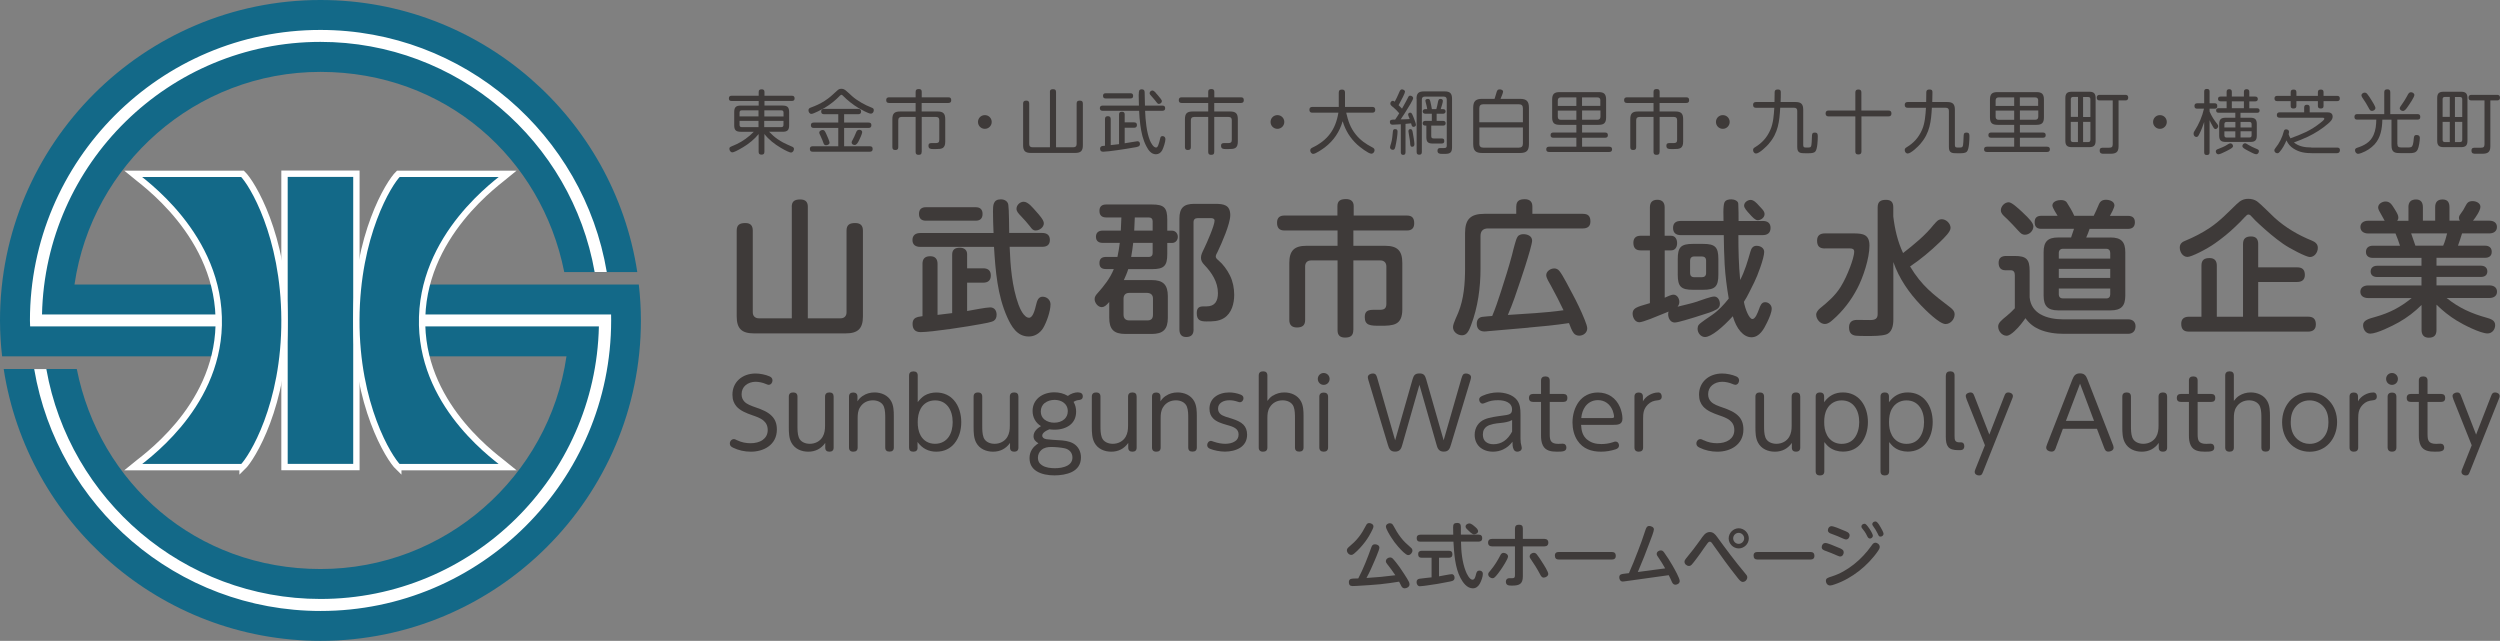 <?xml version="1.0" encoding="UTF-8"?>
<svg id="_レイヤー_2" data-name="レイヤー 2" xmlns="http://www.w3.org/2000/svg" viewBox="0 0 393.31 100.82">
  <rect x="0" y="0" width="393.31" height="100.82" fill="#808080" stroke="none"/>
  <defs>
    <style>
      .cls-1 {
        fill: none;
      }

      .cls-2, .cls-3 {
        fill: #136988;
      }

      .cls-4 {
        isolation: isolate;
      }

      .cls-5 {
        fill: #3e3a39;
      }

      .cls-6 {
        fill: #fff;
      }

      .cls-3 {
        stroke: #fff;
        stroke-miterlimit: 10;
      }
    </style>
  </defs>
  <g id="_レイヤー_1-2" data-name="レイヤー 1">
    <g>
      <g>
        <path class="cls-2" d="M89.11,44.76H11.72C14.46,25.86,30.77,11.31,50.41,11.31s34.8,13.56,38.36,31.49h11.49C96.57,18.6,75.63,0,50.41,0,22.61,0,0,22.61,0,50.41c0,1.91.12,3.8.33,5.65h88.79c-2.75,18.9-19.05,33.46-38.69,33.46s-34.79-13.55-38.35-31.47H.58c3.7,24.18,24.63,42.77,49.84,42.77,27.8,0,50.41-22.61,50.41-50.41,0-1.91-.12-3.8-.33-5.65h-11.39Z"/>
        <g>
          <path class="cls-1" d="M7.42,58.06h-.15c3.63,20.53,21.58,36.17,43.13,36.17,23.84,0,43.29-19.15,43.8-42.88H6.61c.05,2.28.27,4.52.66,6.7h.15,0Z"/>
          <path class="cls-6" d="M96.1,49.47H6.61C7.12,25.74,26.56,6.59,50.41,6.59c21.56,0,39.53,15.66,43.14,36.2h1.91c-3.64-21.58-22.45-38.08-45.06-38.08C25.21,4.71,4.71,25.21,4.71,50.41c0,.32.02.62.03.94h89.48c-.51,23.73-19.95,42.88-43.8,42.88-21.56,0-39.51-15.65-43.13-36.17h-1.91c3.65,21.58,22.45,38.06,45.06,38.06,25.2,0,45.71-20.5,45.71-45.71,0-.31,0-.63-.01-.94h-.01,0Z"/>
        </g>
        <rect class="cls-3" x="44.76" y="27.33" width="11.31" height="46.15"/>
        <path class="cls-3" d="M38.16,73.49h-17.24c1.42-1.19,13.16-9.07,13.49-22.32.35-14.14-12.21-22.74-13.49-23.82h17.24c1.49,1.44,6.54,9.69,6.6,22.94.06,13.41-5.13,21.8-6.6,23.21h0Z"/>
        <path class="cls-3" d="M62.66,73.49h17.24c-1.42-1.19-13.16-9.07-13.49-22.32-.35-14.14,12.21-22.74,13.49-23.82h-17.24c-1.49,1.44-6.54,9.69-6.6,22.94-.06,13.41,5.13,21.8,6.6,23.21h0Z"/>
      </g>
      <g>
        <g class="cls-4">
          <path class="cls-5" d="M123.13,16.61c.75,0,1.02.27,1.02,1.02v2.09c0,.74-.27,1.01-1.02,1.01h-2.13c.45.46.85.83,1.35,1.17.62.42,1.06.65,1.64.9.2.09.41.18.64.28.17.08.28.17.28.36,0,.26-.19.56-.48.56-.15,0-.73-.23-1.6-.75-.97-.57-1.89-1.28-2.57-2.17v2.79c0,.34-.14.46-.47.46s-.44-.17-.44-.46v-2.78c-.65.81-1.55,1.54-2.46,2.08-.87.52-1.47.8-1.66.8-.29,0-.48-.29-.48-.55,0-.18.04-.26.31-.38.19-.09.42-.19.8-.35.92-.41,1.98-1.17,2.73-1.96h-2.06c-.75,0-1.02-.27-1.02-1.01v-2.09c0-.75.27-1.02,1.02-1.02h2.83v-.72h-4.24c-.32,0-.45-.11-.45-.43,0-.3.18-.4.45-.4h4.24v-.6c0-.32.19-.41.48-.41.27,0,.43.12.43.41v.6h4.29c.31,0,.45.11.45.44,0,.3-.19.38-.45.38h-4.29v.72h2.88-.02ZM119.33,17.36h-2.63c-.24,0-.35.12-.35.36v.59h2.98v-.96h0ZM116.35,19.02v.63c0,.23.11.35.35.35h2.63v-.98s-2.98,0-2.98,0ZM123.27,18.31v-.59c0-.24-.11-.36-.35-.36h-2.67v.96h3.03-.01ZM120.24,20h2.67c.24,0,.35-.12.35-.35v-.63h-3.03v.98h.01Z"/>
          <path class="cls-5" d="M132.17,15.02c-.7.74-1.56,1.43-2.44,1.95-.36.21-1.74.95-2.08.95-.29,0-.46-.32-.46-.57,0-.27.18-.36.4-.44.79-.29,1.42-.58,2.12-1.02.86-.55,1.25-.96,1.99-1.63.23-.21.36-.29.68-.29.51,0,.72.3,1.71,1.19.78.69,2.02,1.38,2.99,1.75.21.08.39.15.39.41s-.15.56-.48.56c-.36,0-1.54-.66-1.9-.87-.91-.55-1.76-1.22-2.51-1.98-.07-.07-.13-.12-.21-.12s-.13.07-.19.12h0ZM131.87,17.97h-2.22c-.3,0-.46-.12-.46-.44,0-.3.2-.4.46-.4h5.36c.3,0,.46.11.46.43,0,.3-.18.41-.46.41h-2.21v1.31h3.83c.3,0,.46.11.46.42s-.17.43-.46.43h-3.83v2.88h4.03c.32,0,.46.12.46.44s-.19.42-.46.42h-8.97c-.31,0-.45-.13-.45-.45,0-.3.18-.41.45-.41h4.02v-2.88h-3.85c-.3,0-.46-.12-.46-.44,0-.3.19-.41.46-.41h3.85v-1.31h0ZM129.97,21.03c.22.47.54,1.21.54,1.42,0,.26-.32.4-.55.4s-.31-.1-.41-.34c-.1-.25-.19-.58-.47-1.14-.07-.13-.19-.38-.19-.51,0-.26.31-.41.54-.41.26,0,.35.17.54.58ZM135.64,20.81c0,.24-.36,1.01-.48,1.25-.2.41-.4.75-.71.75-.22,0-.47-.14-.47-.4,0-.1.05-.2.1-.29.23-.42.41-.79.58-1.23.11-.26.19-.47.52-.47.23,0,.47.12.47.38h0Z"/>
          <path class="cls-5" d="M145,23.88c0,.36-.12.48-.5.48-.31,0-.45-.14-.45-.45v-5.51h-2.22c-.34,0-.51.17-.51.51v4.24c0,.33-.15.45-.48.45-.31,0-.45-.14-.45-.45v-4.4c0-.89.32-1.21,1.21-1.21h2.45v-1.34h-4.18c-.31,0-.45-.14-.45-.46,0-.3.17-.43.45-.43h4.18v-.87c0-.35.2-.43.52-.43.29,0,.44.13.44.43v.87h4.19c.33,0,.45.14.45.47,0,.3-.17.42-.45.42h-4.2v1.34h2.5c.88,0,1.21.32,1.21,1.21v3.52c0,1.14-.58,1.18-1.47,1.18h-.46c-.38,0-.71-.04-.71-.52,0-.42.29-.42.55-.42h.61c.37,0,.54-.11.54-.51v-3.09c0-.34-.15-.51-.5-.51h-2.26v5.48h-.01Z"/>
          <path class="cls-5" d="M156.02,19.19c0,.59-.48,1.08-1.08,1.08s-1.08-.48-1.08-1.08.47-1.08,1.08-1.08,1.08.48,1.08,1.08Z"/>
          <path class="cls-5" d="M165.17,14.48c0-.35.18-.45.51-.45s.46.14.46.45v8.69h2.73c.34,0,.51-.17.51-.51v-6.36c0-.36.17-.47.52-.47.33,0,.46.15.46.47v6.55c0,.88-.32,1.21-1.21,1.21h-6.98c-.89,0-1.21-.33-1.21-1.21v-6.56c0-.35.17-.46.51-.46.32,0,.45.15.45.46v6.37c0,.34.17.51.51.51h2.75v-8.69h-.01Z"/>
          <path class="cls-5" d="M179.16,14.85c0-.51.02-.8.47-.8.3,0,.45.15.45.46,0,.08.02.36.02.8.02.53.02,1.12.03,1.3h2.73c.27,0,.45.11.45.41s-.18.41-.45.41h-2.71c.06,1.44.22,3.36.77,4.69.14.34.53,1.09.96,1.09.18,0,.27-.19.33-.33.14-.35.22-.71.31-1.08.04-.22.12-.39.36-.39.3,0,.47.2.47.48,0,.44-.31,1.38-.52,1.77-.21.37-.54.61-.97.61-.75,0-1.19-.64-1.5-1.24-.56-1.06-.8-2.17-.96-3.36-.09-.75-.17-1.5-.19-2.24h-5.72c-.27,0-.46-.11-.46-.41s.19-.41.46-.41h5.69c0-.59-.04-1.18-.04-1.76h.02ZM176.05,18.03c0-.33.13-.45.46-.45.28,0,.43.12.43.41v1.26h1.47c.29,0,.46.12.46.42s-.18.43-.46.43h-1.47v2.44c.33-.04,1.86-.32,2.01-.32.26,0,.39.19.39.43,0,.42-.35.47-1.08.58-.87.17-3.95.64-4.71.64-.32,0-.48-.15-.48-.47,0-.35.24-.42.44-.44.1,0,.24-.02.33-.03v-4.19c0-.32.13-.46.46-.46.31,0,.44.17.44.46v4.09c.43-.04.87-.1,1.31-.15v-4.64h0ZM177.84,14.67c.27,0,.43.11.43.41s-.15.41-.43.41h-3.88c-.28,0-.43-.12-.43-.41s.15-.41.43-.41h3.88ZM181.84,14.63c.13.14.48.53.72.85.14.19.23.3.23.44,0,.24-.26.43-.48.43-.14,0-.21-.08-.3-.19-.24-.33-.51-.64-.78-.94-.26-.27-.37-.42-.37-.56,0-.22.22-.42.44-.42.13,0,.3.1.55.38h-.01Z"/>
          <path class="cls-5" d="M191.03,23.88c0,.36-.12.48-.5.48-.31,0-.45-.14-.45-.45v-5.51h-2.22c-.34,0-.51.17-.51.51v4.24c0,.33-.15.45-.48.45-.31,0-.45-.14-.45-.45v-4.4c0-.89.32-1.21,1.21-1.21h2.45v-1.34h-4.18c-.31,0-.45-.14-.45-.46,0-.3.17-.43.45-.43h4.18v-.87c0-.35.2-.43.52-.43.29,0,.44.13.44.43v.87h4.19c.33,0,.45.14.45.47,0,.3-.17.42-.45.42h-4.2v1.34h2.5c.88,0,1.21.32,1.21,1.21v3.52c0,1.14-.58,1.18-1.47,1.18h-.46c-.38,0-.71-.04-.71-.52,0-.42.29-.42.55-.42h.6c.37,0,.54-.11.54-.51v-3.09c0-.34-.15-.51-.5-.51h-2.26v5.48h0Z"/>
          <path class="cls-5" d="M202.05,19.19c0,.59-.48,1.08-1.08,1.08s-1.08-.48-1.08-1.08.47-1.08,1.08-1.08,1.08.48,1.08,1.08Z"/>
          <path class="cls-5" d="M208.45,23.17c-.33.25-1.46,1.04-1.85,1.04-.27,0-.47-.29-.47-.54s.15-.35.35-.45c2.41-1.16,3.65-2.86,4.08-5.49h-4.08c-.32,0-.48-.13-.48-.47,0-.32.19-.44.48-.44h4.14v-2.27c0-.35.19-.46.52-.46.31,0,.46.15.46.46v2.27h4.28c.32,0,.48.13.48.47,0,.32-.19.44-.48.44h-4.09c.3,1.3.65,2.37,1.5,3.42.71.9,1.61,1.52,2.62,2.04.19.1.34.2.34.44,0,.28-.22.55-.51.55-.46,0-1.84-1.08-2.21-1.42-1.14-1.06-1.84-2.21-2.3-3.69-.48,1.66-1.4,3.04-2.77,4.09h0Z"/>
          <path class="cls-5" d="M219.15,16.85c-.34-.27-.42-.4-.42-.55,0-.21.17-.44.39-.44.1,0,.17.04.3.14.23-.41.43-.83.61-1.25.22-.53.29-.69.54-.69.2,0,.47.15.47.37,0,.1-.13.44-.33.83-.21.41-.46.89-.68,1.29.18.18.36.35.54.54.43-.74.88-1.61.98-1.82.07-.14.15-.22.3-.22.21,0,.47.15.47.4,0,.12-.17.46-.41.88-.53.9-1.34,2.17-1.55,2.45.47,0,.95-.02,1.42-.05-.07-.18-.25-.56-.25-.73,0-.18.18-.28.33-.28.22,0,.3.18.54.79.19.46.36.97.36,1.13,0,.21-.21.32-.4.32-.22,0-.27-.2-.36-.56-.29.03-.58.07-.88.09v4.45c0,.25-.09.43-.37.43s-.37-.18-.37-.43v-4.39c-.14,0-.43.03-.72.04-.25,0-.48.03-.58.03-.27,0-.42-.15-.42-.43,0-.35.23-.38.83-.38.23-.32.44-.65.64-.99-.23-.28-.67-.74-.96-.97h-.02ZM218.68,23.2c0-.09.06-.32.17-.65.17-.51.23-1.3.29-1.89.02-.22.1-.35.34-.35.28,0,.39.13.39.4,0,.53-.18,1.65-.34,2.34-.09.35-.14.52-.4.52-.21,0-.44-.14-.44-.36h0ZM221.85,22.46c-.02-.26-.09-.71-.17-1.14-.03-.17-.1-.57-.1-.66,0-.22.1-.35.33-.35s.31.22.37.65c.07.42.24,1.32.24,1.72,0,.23-.09.41-.34.41s-.3-.1-.34-.62h0ZM222.85,15.56c0-.86.3-1.18,1.17-1.18h3.26c.86,0,1.16.32,1.16,1.18v7.61c0,.41-.08.66-.23.81-.19.19-.5.23-.94.23h-.42c-.4,0-.7-.07-.7-.5,0-.29.14-.42.42-.42h.63c.3,0,.41-.1.41-.37v-7.22c0-.33-.14-.5-.46-.5h-2.99c-.33,0-.47.15-.47.48v8.23c0,.29-.11.43-.41.43s-.41-.14-.41-.43v-8.37l-.02.02ZM227.06,19.02c.23,0,.38.13.38.37s-.15.37-.38.37h-1.89v1.65c0,.27.11.37.37.37h1.22c.27,0,.46.05.46.4,0,.39-.27.4-.46.4h-1.4c-.37,0-.62-.08-.77-.25-.13-.15-.19-.4-.19-.74v-1.83h-.18c-.24,0-.4-.13-.4-.37s.15-.37.4-.37h1.04v-1.13h-1.04c-.22,0-.4-.13-.4-.36s.18-.36.4-.36h.32c-.05-.32-.12-.63-.21-.95-.07-.23-.09-.32-.09-.38,0-.21.23-.28.41-.28.26,0,.31.12.4.51.09.36.15.74.22,1.1h.7c.12-.43.19-.75.23-.99.09-.45.13-.62.42-.62.19,0,.38.09.38.31,0,.11-.05.35-.13.62-.08.28-.17.56-.21.68h.39c.22,0,.38.14.38.36s-.17.36-.38.36h-1.03v1.13h1.04Z"/>
          <path class="cls-5" d="M239.12,15.55c1.04,0,1.42.37,1.42,1.42v5.68c0,1.05-.37,1.42-1.42,1.42h-5.93c-1.04,0-1.42-.37-1.42-1.42v-5.68c0-1.04.37-1.42,1.42-1.42h1.94c.11-.32.19-.57.24-.78.14-.55.23-.71.57-.71.21,0,.53.09.53.36,0,.18-.31.93-.4,1.13h3.05,0ZM239.59,19.24v-2.19c0-.44-.2-.65-.65-.65h-5.56c-.45,0-.65.21-.65.65v2.19h6.86ZM232.73,22.58c0,.44.2.65.65.65h5.56c.45,0,.65-.21.65-.65v-2.53h-6.85v2.53h0Z"/>
          <path class="cls-5" d="M248.9,20.85h3.61c.29,0,.45.11.45.42s-.19.4-.45.4h-3.61v1.41h4.27c.27,0,.45.11.45.41s-.18.42-.45.42h-9.45c-.29,0-.46-.11-.46-.42s.18-.41.46-.41h4.28v-1.41h-3.61c-.3,0-.45-.11-.45-.42s.19-.4.45-.4h3.61v-1.21h-2.63c-.87,0-1.18-.32-1.18-1.18v-2.78c0-.87.31-1.19,1.18-1.19h6.14c.86,0,1.17.32,1.17,1.19v2.78c0,.86-.31,1.18-1.17,1.18h-2.61v1.21ZM248,16.66v-1.34h-2.42c-.34,0-.5.17-.5.5v.85h2.92ZM245.08,18.35c0,.34.15.5.5.5h2.42v-1.45h-2.92v.96h0ZM251.78,15.82c0-.33-.15-.5-.5-.5h-2.39v1.34h2.88v-.85h0ZM248.9,17.39v1.45h2.39c.34,0,.5-.15.5-.5v-.96h-2.89Z"/>
          <path class="cls-5" d="M261.09,23.88c0,.36-.12.48-.5.48-.31,0-.45-.14-.45-.45v-5.51h-2.22c-.34,0-.51.17-.51.51v4.24c0,.33-.15.45-.48.45-.31,0-.45-.14-.45-.45v-4.4c0-.89.32-1.21,1.21-1.21h2.45v-1.34h-4.18c-.31,0-.45-.14-.45-.46,0-.3.17-.43.45-.43h4.18v-.87c0-.35.2-.43.52-.43.29,0,.44.13.44.43v.87h4.19c.33,0,.45.14.45.47,0,.3-.17.42-.45.42h-4.2v1.34h2.5c.88,0,1.21.32,1.21,1.21v3.52c0,1.14-.58,1.18-1.47,1.18h-.46c-.38,0-.71-.04-.71-.52,0-.42.29-.42.55-.42h.6c.37,0,.54-.11.54-.51v-3.09c0-.34-.15-.51-.5-.51h-2.25v5.48h-.01Z"/>
          <path class="cls-5" d="M272.12,19.19c0,.59-.48,1.08-1.08,1.08s-1.08-.48-1.08-1.08.47-1.08,1.08-1.08,1.08.48,1.08,1.08Z"/>
          <path class="cls-5" d="M278.29,22.61c-.35.41-1.5,1.54-2.02,1.54-.3,0-.47-.28-.47-.55,0-.22.12-.32.3-.43,1.12-.68,1.89-1.53,2.42-2.74.46-1.04.55-2.33.62-3.47h-2.87c-.32,0-.47-.14-.47-.47,0-.31.18-.44.47-.44h2.9c.02-.41.02-.81.02-1.23v-.22c0-.24.02-.52.5-.52s.47.25.47.51c0,.4,0,1.07-.03,1.46h2.35c.88,0,1.21.33,1.21,1.22v5.57c0,.34.18.37.43.37h.29c.35,0,.5-.02.56-.36.04-.24.07-.65.09-1.32,0-.45.03-.67.47-.67.41,0,.45.26.45.57,0,.53-.04,2.05-.4,2.42-.23.24-.65.26-1.13.26h-.42c-.76,0-1.28-.02-1.28-.96v-5.69c0-.35-.15-.51-.51-.51h-2.17c-.12,2.13-.31,3.96-1.78,5.64v.02Z"/>
          <path class="cls-5" d="M297.1,17.39c.31,0,.47.14.47.46s-.15.46-.47.46h-4.25v5.53c0,.34-.17.46-.5.46s-.46-.14-.46-.46v-5.53h-4.24c-.3,0-.44-.18-.44-.46s.14-.46.44-.46h4.24v-2.84c0-.33.15-.47.48-.47s.47.14.47.47v2.84h4.26Z"/>
          <path class="cls-5" d="M302.15,22.61c-.35.41-1.5,1.54-2.02,1.54-.3,0-.47-.28-.47-.55,0-.22.12-.32.3-.43,1.12-.68,1.89-1.53,2.42-2.74.46-1.04.55-2.33.62-3.47h-2.87c-.32,0-.47-.14-.47-.47,0-.31.18-.44.47-.44h2.9c.02-.41.02-.81.02-1.23v-.22c0-.24.02-.52.5-.52s.47.25.47.51c0,.4-.01,1.07-.03,1.46h2.35c.88,0,1.21.33,1.21,1.22v5.57c0,.34.18.37.43.37h.29c.35,0,.5-.02.56-.36.04-.24.07-.65.09-1.32.01-.45.03-.67.47-.67.41,0,.45.26.45.57,0,.53-.04,2.05-.4,2.42-.23.24-.65.26-1.13.26h-.42c-.76,0-1.28-.02-1.28-.96v-5.69c0-.35-.15-.51-.51-.51h-2.17c-.12,2.13-.31,3.96-1.78,5.64v.02Z"/>
          <path class="cls-5" d="M317.78,20.85h3.61c.29,0,.45.11.45.42s-.19.4-.45.4h-3.61v1.41h4.27c.27,0,.45.11.45.41s-.18.42-.45.42h-9.45c-.29,0-.46-.11-.46-.42s.18-.41.46-.41h4.28v-1.41h-3.61c-.3,0-.45-.11-.45-.42s.19-.4.45-.4h3.61v-1.21h-2.63c-.87,0-1.18-.32-1.18-1.18v-2.78c0-.87.31-1.19,1.18-1.19h6.14c.86,0,1.17.32,1.17,1.19v2.78c0,.86-.31,1.18-1.17,1.18h-2.61v1.21ZM316.88,16.66v-1.34h-2.42c-.34,0-.5.17-.5.5v.85h2.92ZM313.96,18.35c0,.34.15.5.5.5h2.42v-1.45h-2.92v.96h0ZM320.66,15.82c0-.33-.15-.5-.5-.5h-2.39v1.34h2.88v-.85h.01ZM317.78,17.39v1.45h2.39c.34,0,.5-.15.5-.5v-.96h-2.89Z"/>
          <path class="cls-5" d="M329.69,22.14c0,.74-.28,1.01-1.01,1.01h-2.73c-.75,0-1.02-.28-1.02-1.01v-6.7c0-.74.28-1.01,1.02-1.01h2.73c.73,0,1.01.28,1.01,1.01v6.7ZM326.92,15.25h-.77c-.24,0-.36.12-.36.36v2.78h1.13v-3.15h0ZM325.78,19.17v2.82c0,.24.12.36.36.36h.77v-3.18h-1.13,0ZM328.87,18.4v-2.78c0-.24-.11-.36-.35-.36h-.8v3.15h1.15ZM327.72,22.35h.8c.24,0,.35-.12.35-.36v-2.82h-1.15v3.18ZM330.33,15.8c-.31,0-.46-.13-.46-.45,0-.3.18-.43.46-.43h4.03c.3,0,.46.13.46.44s-.17.44-.45.44h-1.07v7.21c0,.94-.41,1.18-1.3,1.18h-1.01c-.3,0-.66,0-.66-.5,0-.43.27-.45.57-.45.26,0,.53,0,.89,0,.4,0,.59-.1.59-.53v-6.92h-2.06.01Z"/>
          <path class="cls-5" d="M340.89,19.19c0,.59-.48,1.08-1.08,1.08s-1.08-.48-1.08-1.08.47-1.08,1.08-1.08,1.08.48,1.08,1.08Z"/>
          <path class="cls-5" d="M348.84,19.54c.08.09.14.18.14.3,0,.21-.2.47-.43.47-.17,0-.29-.17-.48-.52-.17-.29-.32-.58-.45-.88v5.05c0,.32-.14.43-.45.43-.29,0-.4-.15-.4-.43v-4.76c-.18.57-.48,1.34-.76,1.88-.15.31-.25.47-.47.47-.26,0-.44-.25-.44-.51,0-.18.05-.29.15-.43.69-1.07,1.21-2.27,1.49-3.51h-1.06c-.29,0-.44-.12-.44-.42s.15-.43.44-.43h1.09v-1.84c0-.31.13-.42.43-.42s.42.14.42.42v1.84h.8c.3,0,.41.14.41.43s-.12.42-.41.42h-.8v.45c.33.77.71,1.34,1.22,1.98h0ZM349.02,23.42c.35-.12,1.06-.43,1.34-.63.19-.13.4-.24.54-.24.22,0,.41.22.41.43,0,.25-.33.42-1.02.78-.14.08-.45.23-.74.35-.22.09-.43.17-.54.17-.25,0-.41-.23-.41-.46s.14-.3.42-.4h0ZM351.67,17.74h-2.62c-.26,0-.4-.11-.4-.38,0-.25.18-.34.4-.34h1.25v-1.08h-.94c-.25,0-.41-.11-.41-.38s.15-.37.41-.37h.94v-.75c0-.28.14-.41.41-.41s.41.13.41.41v.75h1.9v-.75c0-.31.17-.41.44-.41s.41.14.41.41v.75h.92c.26,0,.42.12.42.4,0,.25-.18.36-.42.36h-.92v1.08h1.21c.24,0,.41.1.41.36s-.17.36-.41.36h-2.6v.77h1.56c.74,0,1.01.27,1.01,1.01v1.79c0,.74-.27,1.01-1.01,1.01h-3.89c-.75,0-1.02-.28-1.02-1.01v-1.79c0-.74.28-1.01,1.02-1.01h1.52v-.77h0ZM350.31,19.18c-.24,0-.36.12-.36.36v.51h1.73v-.87h-1.37ZM349.95,20.66v.63c0,.24.12.35.36.35h1.36v-.98h-1.73.01ZM351.12,15.94v1.08h1.9v-1.08h-1.9ZM352.49,20.05h1.74v-.51c0-.24-.11-.36-.35-.36h-1.39v.87h0ZM352.49,21.63h1.39c.24,0,.35-.11.35-.35v-.63h-1.74v.98h0ZM354.3,24.04c-.24-.12-.51-.25-.64-.33-.61-.33-.88-.48-.88-.74,0-.22.2-.43.42-.43.12,0,.25.08.59.29.28.17.76.4,1.06.52.41.17.53.21.53.44s-.17.48-.43.48c-.13,0-.4-.1-.65-.23Z"/>
          <path class="cls-5" d="M363.63,23.22h4.1c.25,0,.4.13.4.4,0,.29-.17.48-.46.48h-3.89c-1.08,0-2.01-.12-2.95-.72-.54-.34-.84-.73-1.12-1.29-.27.64-.6,1.27-1.06,1.8-.1.12-.2.22-.36.22-.25,0-.48-.19-.48-.45,0-.14.07-.23.15-.34.64-.78,1.1-1.71,1.34-2.67.06-.2.15-.3.36-.3.23,0,.46.13.46.39,0,.11-.03.24-.07.36.07.24.17.44.29.66.91-.33,1.68-.63,2.5-1.02.76-.38,1.5-.84,2.25-1.44.19-.14.58-.46.58-.61,0-.13-.11-.17-.22-.17h-6.79c-.29,0-.46-.12-.46-.42s.18-.43.46-.43h3.84v-.76c0-.3.14-.43.44-.43s.43.13.43.43v.76h2.75c.46,0,.86.13.86.67,0,.47-.36.8-.69,1.09-.97.84-2.06,1.53-3.21,2.08-.7.34-1.45.62-2.19.9.79.65,1.75.79,2.74.79v.02ZM360.38,14.5c0-.33.19-.41.47-.41s.43.12.43.41v.58h3.38v-.58c0-.32.18-.41.47-.41s.42.12.42.41v.58h2.11c.3,0,.45.1.45.42s-.17.41-.45.41h-2.11v.76c0,.32-.16.4-.46.4-.27,0-.43-.11-.43-.4v-.76h-3.38v.76c0,.31-.18.4-.47.4s-.43-.11-.43-.4v-.76h-2.1c-.3,0-.45-.11-.45-.43,0-.3.19-.4.45-.4h2.1v-.58h0Z"/>
          <path class="cls-5" d="M377.18,22.69c0,.45.25.51.64.51h1c.44,0,.65-.02.78-.44.07-.21.11-.54.15-1,.03-.3.08-.52.43-.52.3,0,.52.12.52.44,0,.45-.15,1.49-.35,1.87-.26.51-.76.54-1.27.54h-1.32c-.92,0-1.52-.03-1.52-1.22v-4.04h-1.44c-.03,1.4-.26,2.83-1.23,3.89-.54.59-1.3,1.07-2.04,1.34-.14.05-.39.14-.53.14-.3,0-.5-.29-.5-.56,0-.23.13-.32.33-.39,1.11-.36,2.08-.86,2.58-2,.35-.79.42-1.57.44-2.43h-2.99c-.31,0-.45-.12-.45-.43s.15-.44.45-.44h4.24v-3.45c0-.33.17-.45.48-.45s.47.13.47.45v3.45h4.28c.31,0,.44.13.44.45,0,.3-.15.42-.44.42h-3.17v3.86h.02ZM372.59,16.87c-.17-.32-.56-.99-.75-1.23-.11-.14-.33-.48-.33-.64,0-.25.28-.43.52-.43.14,0,.25.05.35.16.22.26.5.68.68.98.22.35.65,1.04.65,1.28,0,.28-.31.46-.55.46-.26,0-.37-.19-.57-.58ZM377.53,17.06c0-.15.15-.38.41-.73.17-.23.61-.92.75-1.21.23-.46.35-.61.62-.61.24,0,.53.18.53.44,0,.32-.76,1.44-1.1,1.92-.2.28-.43.59-.7.59-.22,0-.5-.18-.5-.42v.02Z"/>
          <path class="cls-5" d="M388.19,22.14c0,.74-.28,1.01-1.01,1.01h-2.73c-.75,0-1.02-.28-1.02-1.01v-6.7c0-.74.28-1.01,1.02-1.01h2.73c.73,0,1.01.28,1.01,1.01v6.7ZM385.41,15.25h-.77c-.24,0-.36.12-.36.36v2.78h1.13v-3.15h0ZM384.28,19.17v2.82c0,.24.12.36.36.36h.77v-3.18h-1.13,0ZM387.37,18.4v-2.78c0-.24-.11-.36-.35-.36h-.8v3.15h1.15ZM386.22,22.35h.8c.24,0,.35-.12.35-.36v-2.82h-1.15v3.18ZM388.82,15.8c-.31,0-.46-.13-.46-.45,0-.3.18-.43.46-.43h4.03c.3,0,.46.13.46.44s-.17.44-.45.44h-1.07v7.21c0,.94-.41,1.18-1.3,1.18h-1.01c-.3,0-.66,0-.66-.5,0-.43.27-.45.57-.45.26,0,.53,0,.89,0,.4,0,.59-.1.59-.53v-6.92h-2.06.01Z"/>
          <path class="cls-5" d="M124.56,32.53c0-.9.51-1.15,1.33-1.15s1.2.37,1.2,1.15v17.55h5.15c.6,0,.94-.37.94-.94v-12.85c0-.92.48-1.2,1.36-1.2.83,0,1.22.39,1.22,1.2v13.47c0,1.93-.78,2.69-2.71,2.69h-14.44c-1.93,0-2.71-.76-2.71-2.69v-13.47c0-.92.48-1.2,1.36-1.2.8,0,1.17.39,1.17,1.2v12.85c0,.58.37.94.97.94h5.17v-17.55h-.01Z"/>
          <path class="cls-5" d="M156.22,33.27c0-.97.02-1.91,1.24-1.91.55,0,1.08.28,1.17.85.12.71.12,3.54.14,4.44h5.2c.71,0,1.2.32,1.2,1.1s-.48,1.08-1.2,1.08h-5.13c.11,2.99.37,6.28,1.4,9.11.23.62.85,2.05,1.66,2.05.6,0,.92-1.26,1.1-2.02.14-.55.3-1.29,1.03-1.29.69,0,1.24.53,1.24,1.2,0,1.08-.62,2.83-1.17,3.75-.51.8-1.31,1.31-2.25,1.31-1.84,0-2.74-1.59-3.4-3.06-1.54-3.45-1.84-7.29-2.07-11.04h-11.61c-.71,0-1.22-.32-1.22-1.08s.51-1.1,1.22-1.1h11.54c-.05-1.13-.09-2.25-.09-3.38h0ZM149.8,40.05c0-.8.46-1.08,1.22-1.08.64,0,1.13.34,1.13,1.01v2.23h2.53c.74,0,1.2.34,1.2,1.13s-.46,1.13-1.2,1.13h-2.53v4.46c.8-.14,2.99-.57,3.63-.57.69,0,1.01.53,1.01,1.15,0,.39-.12.76-.46.97-.35.21-1.45.41-2.05.51-1.93.37-7.7,1.26-9.45,1.26-.85,0-1.26-.46-1.26-1.29,0-.69.34-.97.85-1.1.21-.05.46-.09.71-.12v-8.23c0-.8.39-1.2,1.22-1.2.78,0,1.15.44,1.15,1.2v8.03c.76-.09,1.52-.18,2.3-.28v-9.2h0ZM153.5,32.6c.69,0,1.08.34,1.08,1.06s-.39,1.06-1.08,1.06h-7.84c-.69,0-1.08-.34-1.08-1.06s.39-1.06,1.08-1.06h7.84ZM162.93,33.18c.6.67,1.29,1.43,1.29,1.95,0,.64-.69,1.13-1.29,1.13-.41,0-.6-.25-.87-.62-.44-.55-.87-1.06-1.36-1.56-.53-.55-.78-.83-.78-1.24,0-.58.55-1.1,1.13-1.1.71,0,1.45.97,1.89,1.45h0Z"/>
          <path class="cls-5" d="M173.48,38.21c-.62,0-1.06-.28-1.06-.96s.44-.97,1.06-.97h2.85c.02-.69.07-1.38.09-2.07h-2.39c-.67,0-1.06-.32-1.06-1.03s.39-1.01,1.06-1.01h7.22c1.89,0,2.39.51,2.39,2.37v1.75h.76c.53,0,.9.44.9.97s-.37.96-.9.96h-.76v1.75c0,1.86-.51,2.37-2.39,2.37h-3.75c-.18.6-.44,1.17-.69,1.72h4.37c1.82,0,2.55.74,2.55,2.55v3.38c0,1.82-.74,2.55-2.55,2.55h-4.12c-1.84,0-2.55-.74-2.55-2.55v-2.48c-.51.6-.83.81-1.17.81-.62,0-1.13-.69-1.13-1.27,0-.37.21-.64.44-.9,1.03-1.15,2-2.37,2.58-3.82h-1.2c-.67,0-1.06-.23-1.06-.94s.39-.97,1.06-.97h1.77c.16-.74.28-1.47.37-2.21h-2.69ZM177.66,46.08c-.57,0-.9.32-.9.9v2.53c0,.58.32.9.9.9h2.83c.57,0,.9-.23.9-.9v-2.53c0-.58-.32-.87-.9-.9h-2.83ZM177.96,40.42h2.78c.39,0,.6-.23.6-.6v-1.61h-3.06c-.09.74-.18,1.47-.32,2.21ZM181.34,36.28v-1.47c0-.37-.21-.6-.6-.6h-2.21c-.02.69-.07,1.38-.09,2.07h2.9ZM187.78,51.82c0,.78-.34,1.2-1.17,1.2-.76,0-1.06-.48-1.06-1.2v-17.43c0-1.66.67-2.32,2.32-2.32h3.29c1.36,0,2.39.16,2.39,1.79,0,1.36-1.36,4.44-1.98,5.73-.18.34-.3.55-.3.76,0,.16.09.35.41.6.74.62,1.38,1.49,1.82,2.39.46.92.67,2,.67,3.04,0,1.36-.39,2.9-1.61,3.66-.83.53-1.82.53-2.76.53s-1.52-.18-1.52-1.29c0-.81.3-1.08,1.08-1.08h.46c1.33,0,1.79-.85,1.79-2.09,0-1.75-.97-3.22-2.14-4.44-.3-.32-.53-.64-.53-1.1s.16-.78.53-1.54c.39-.81,1.61-3.56,1.61-4.32,0-.3-.28-.39-.53-.39h-2.14c-.41,0-.64.21-.64.64v16.88-.02Z"/>
          <path class="cls-5" d="M212.91,51.89c0,.92-.44,1.22-1.31,1.22-.78,0-1.17-.37-1.17-1.15v-10.99h-4.16c-.6,0-.94.37-.94.94v8.44c0,.85-.46,1.17-1.29,1.17-.78,0-1.2-.39-1.2-1.17v-8.97c0-1.93.76-2.71,2.69-2.71h4.9v-2.41h-8.37c-.81,0-1.15-.44-1.15-1.22s.41-1.13,1.15-1.13h8.35v-1.49c0-.9.57-1.1,1.36-1.1.74,0,1.2.35,1.2,1.1v1.49h8.39c.83,0,1.13.44,1.13,1.22s-.41,1.13-1.13,1.13h-8.44v2.41h4.99c1.93,0,2.71.76,2.71,2.71v7.27c0,2.53-1.4,2.6-3.47,2.6-1.56,0-2.44-.02-2.44-1.38,0-1.01.6-1.13,1.45-1.13h.92c.69,0,1.03-.21,1.03-.94v-5.89c0-.58-.37-.94-.94-.94h-4.25v10.92h-.01Z"/>
          <path class="cls-5" d="M238.55,32.49c0-.9.51-1.15,1.33-1.15.76,0,1.2.37,1.2,1.15v1.15h7.93c.85,0,1.2.37,1.2,1.2,0,.78-.46,1.1-1.2,1.1h-14.92c-.76,0-1.17.41-1.17,1.17v5.13c0,3.04-.41,6.09-1.5,8.95-.3.78-.62,1.56-1.4,1.56-.71,0-1.43-.53-1.43-1.29,0-.32.21-.83.41-1.31.16-.34.32-.71.41-.94.9-2.18,1.08-4.65,1.08-6.99v-5.57c0-2.16.87-3.01,3.04-3.01h5.01v-1.15h0ZM240.48,51.55c-2.12.18-4.23.37-6.35.55-.21.02-.39.05-.58.05-.78,0-1.22-.44-1.22-1.22,0-.69.37-1.01.87-1.08.46-.07,1.06-.09,1.56-.14.51-1.2.92-2.44,1.33-3.7.62-1.91,1.31-4.09,1.79-5.91.11-.41.25-1.08.44-1.7.14-.51.28-.94.44-1.17.18-.28.58-.39.9-.39.64,0,1.38.28,1.38,1.03,0,.21-.14.8-.35,1.56-.41,1.47-1.1,3.59-1.47,4.67-.62,1.84-1.22,3.68-2,5.45,2.92-.21,5.86-.32,8.76-.74-.62-1.31-1.29-2.6-1.98-3.86-.25-.46-.74-1.2-.74-1.66,0-.62.69-1.06,1.26-1.06.32,0,.6.14.8.39.58.69,1.7,2.97,2.21,3.89.35.64,1.26,2.46,1.79,3.82.23.57.39,1.06.39,1.33,0,.69-.62,1.15-1.26,1.15-.32,0-.64-.12-.85-.37-.35-.44-.55-1.1-.76-1.61-2.12.32-4.25.53-6.39.71h.03Z"/>
          <path class="cls-5" d="M267.08,47.41c.58-.18,2.07-.76,2.6-.76.6,0,.9.62.9,1.17,0,.37-.16.64-.51.85-.71.41-1.54.64-2.28.87-.53.18-1.7.55-2.69.83-.71.21-1.36.37-1.63.37-.69,0-1.03-.71-1.03-1.31,0-.14.02-.28.07-.41-.53.23-1.75.71-2.85,1.15-.78.3-1.5.53-1.75.53-.69,0-1.06-.76-1.06-1.36s.37-.87.9-1.08c.51-.21,1.15-.34,1.82-.57v-8.3h-1.47c-.78,0-1.13-.41-1.13-1.2,0-.74.41-1.1,1.13-1.1h1.47v-4.46c0-.78.37-1.2,1.17-1.2s1.15.46,1.15,1.2v4.46h.99c.69,0,.97.55.97,1.17s-.3,1.13-.94,1.13h-1.01v7.45c.39-.16.97-.48,1.38-.48.58,0,.92.62.92,1.13,0,.28-.09.53-.28.76,1.06-.28,2.12-.48,3.17-.83h-.01ZM277.31,34.76c.74,0,1.24.3,1.24,1.1s-.51,1.13-1.24,1.13h-3.82c0,2.35.05,4.71.28,7.06.74-1.43,1.17-2.92,1.61-4.46.14-.51.39-.92.97-.92s1.2.32,1.2.97c0,.94-1.06,3.79-1.56,4.76-.53,1.01-.99,2.12-1.63,3.08.18,1.13.83,2.71,1.33,2.71.46,0,.8-.9,1.06-1.59.16-.46.37-1.06.94-1.06s1.04.46,1.04,1.01c0,.6-.37,1.45-.74,2.21-.48.99-1.17,2.3-2.44,2.3s-2.37-1.33-2.94-3.31c-1.56,1.72-3.4,3.27-4.37,3.27-.67,0-1.17-.64-1.17-1.29,0-.21.05-.44.16-.6.3-.39,1.68-1.26,2.16-1.61.97-.67,1.84-1.61,2.58-2.55-.3-1.77-.53-3.54-.64-5.33-.09-1.54-.12-3.1-.14-4.65h-6.78c-.71,0-1.2-.34-1.2-1.13s.48-1.1,1.2-1.1h6.74c0-.28-.02-.83-.02-1.38,0-.64.05-1.31.18-1.56.21-.39.67-.46,1.08-.46.46,0,1.06.25,1.08.67.05.62.05,2.07.05,2.74h3.82-.03ZM270.34,43.2c0,1.89-.51,2.39-2.39,2.39h-1.63c-1.86,0-2.37-.51-2.37-2.39v-2.44c0-1.89.51-2.39,2.37-2.39h1.63c1.89,0,2.39.51,2.39,2.39v2.44ZM266.53,40.35c-.41,0-.64.25-.64.64v1.98c0,.41.23.64.64.64h1.24c.39,0,.64-.23.64-.64v-1.98c0-.41-.25-.64-.64-.64h-1.24ZM276.76,32.39c.32.37.85.78.85,1.29,0,.55-.58.97-1.08.97-.39,0-.85-.51-1.22-.92-.53-.58-.92-1.01-.92-1.38,0-.51.55-.9,1.04-.9.44,0,.9.44,1.33.94Z"/>
          <path class="cls-5" d="M287.09,39.09c-.85,0-1.22-.37-1.22-1.24,0-.8.48-1.13,1.22-1.13h4.51c1.5,0,2.51.16,2.51,1.93,0,2-.99,4.97-1.89,6.69-.99,1.91-2.28,3.59-3.89,4.99-.34.3-.74.64-1.24.64-.74,0-1.36-.76-1.36-1.47,0-.37.3-.74.62-1.01,1.22-.99,2.35-1.96,3.2-3.31.62-.99,1.1-2.07,1.52-3.17.28-.74.64-1.84.64-2.42,0-.44-.32-.51-.71-.51h-3.91,0ZM304.29,35.29c.32-.39.64-.8,1.2-.8.69,0,1.38.67,1.38,1.36,0,.6-.9,1.47-1.68,2.23-1.45,1.4-3.01,2.71-4.69,3.84,1.86,3.08,3.59,4.35,6.37,6.48.34.28.64.57.64,1.06,0,.76-.64,1.52-1.43,1.52-.97,0-3.2-2.25-3.89-2.97-1.86-1.95-3.43-4.21-4.32-6.78v9.06c0,.92-.21,2.05-1.17,2.34-.76.23-1.98.23-2.94.23-.74,0-1.47,0-1.82-.05-.58-.09-1.04-.37-1.04-1.31,0-.81.46-1.17,1.24-1.17.69,0,1.4.02,2.09.02s1.17-.16,1.17-.92v-16.79c0-.92.46-1.2,1.31-1.2s1.15.41,1.15,1.2v1.4c.23,1.98.69,3.98,1.54,5.77,1.75-1.36,3.5-2.78,4.88-4.53h0Z"/>
          <path class="cls-5" d="M321,49.43c1.01.6,2.35.81,3.56.81h10.28c.67,0,1.13.41,1.13,1.08,0,.76-.44,1.2-1.2,1.2h-10c-1.38,0-2.76-.18-3.96-.71-.85-.37-1.56-.92-2.16-1.75-.3.44-.99,1.38-1.7,2.02-.44.41-.9.74-1.26.74-.74,0-1.33-.74-1.33-1.45,0-.55.44-.94,1.38-1.7.46-.37.85-.76,1.24-1.17v-5.24c0-.41-.18-.74-.62-.74h-.85c-.76,0-1.08-.46-1.08-1.17,0-.78.46-1.08,1.2-1.08h1.31c1.86,0,2.37.51,2.37,2.37v4.14c.12,1.29.78,2.12,1.7,2.67v-.02ZM318.29,33.5c.92.85,1.61,1.59,1.61,2.12,0,.71-.64,1.31-1.33,1.31-.39,0-.62-.16-1.03-.62-.58-.62-1.13-1.24-1.75-1.84-.37-.37-1.01-.8-1.01-1.38,0-.64.6-1.27,1.24-1.27.46,0,1.42.87,2.28,1.68h0ZM332.04,37.36c1.66,0,2.32.67,2.32,2.32v6.83c0,1.66-.67,2.32-2.32,2.32h-8.23c-1.63,0-2.3-.67-2.3-2.32v-6.83c0-1.66.64-2.32,2.3-2.32h2.02c.16-.44.32-.9.46-1.36h-5.13c-.74,0-1.06-.34-1.06-1.06s.41-.99,1.06-.99h2.55c-.09-.18-.3-.51-.48-.8-.18-.32-.34-.64-.34-.83,0-.64.85-.85,1.33-.85.37,0,.74.09.94.39.41.62.87,1.4,1.17,2.09h3.06c.28-.57.55-1.15.78-1.72s.55-.8,1.17-.8c.55,0,1.31.25,1.31.9,0,.16-.14.51-.3.85-.14.28-.3.57-.41.78h2.85c.69,0,1.08.32,1.08,1.01s-.39,1.04-1.08,1.04h-6.05c-.16.46-.32.92-.53,1.36h3.83ZM331.99,39.78c0-.39-.23-.64-.62-.64h-6.83c-.39,0-.64.25-.64.64v.9h8.09v-.9ZM323.9,42.3v1.43h8.09v-1.43h-8.09ZM323.9,45.39v.92c0,.41.25.64.64.64h6.83c.39,0,.62-.23.62-.64v-.92h-8.09Z"/>
          <path class="cls-5" d="M353.17,34.14c-.46.53-.99,1.03-1.5,1.52-.97.94-2.09,1.84-3.17,2.6-1.36.97-3.75,2.16-4.35,2.16-.76,0-1.22-.78-1.22-1.47,0-.62.39-.9.92-1.1,1.33-.55,2.62-1.22,3.82-2.02,1.63-1.1,2.78-2.35,4.19-3.7.57-.55,1.06-.85,1.86-.85.48,0,.97.12,1.36.39.6.44,2.12,1.98,2.76,2.58,1.72,1.56,3.73,2.74,5.89,3.61.51.21.92.53.92,1.13,0,.71-.51,1.45-1.26,1.45-.55,0-3.1-1.31-4.19-2.07-1.38-.97-2.6-2.02-3.82-3.15-.37-.34-.74-.69-1.06-1.06-.16-.18-.34-.41-.57-.41-.18,0-.28.07-.58.41v-.02ZM355.26,49.82h7.86c.83,0,1.22.39,1.22,1.22,0,.78-.46,1.13-1.22,1.13h-18.76c-.85,0-1.2-.41-1.2-1.24,0-.76.46-1.1,1.2-1.1h1.98v-8.03c0-.9.44-1.2,1.29-1.2.78,0,1.13.44,1.13,1.2v8.03h4.12v-11.43c0-.87.44-1.2,1.26-1.2s1.13.44,1.13,1.2v3.66h6.14c.8,0,1.2.37,1.2,1.2,0,.76-.48,1.1-1.2,1.1h-6.14v5.47h-.01Z"/>
          <path class="cls-5" d="M378.9,32.6c0-.8.39-1.22,1.2-1.22.76,0,1.08.48,1.08,1.22v2.12h1.93v-2.12c0-.8.37-1.22,1.17-1.22s1.08.48,1.08,1.22v2.12h1.63c-.09-.14-.14-.28-.14-.44,0-.28.14-.48.3-.69.28-.35.51-.74.71-1.15.28-.53.48-.8,1.15-.8.51,0,1.22.28,1.22.9,0,.58-.8,1.75-1.17,2.18h2.6c.62,0,1.17.3,1.17.99s-.55,1.01-1.17,1.01h-4.32c-.21.64-.39,1.29-.64,1.93h4.25c.62,0,1.06.3,1.06.97s-.46.94-1.06.94h-7.63v1.24h6.99c.55,0,1.01.28,1.01.9s-.46.87-1.01.87h-6.99v1.33h8.35c.62,0,1.17.3,1.17.99s-.55.99-1.17.99h-6.76c1.98,1.59,3.91,2.44,6.28,3.1.62.18,1.36.39,1.36,1.17,0,.69-.48,1.31-1.2,1.31-1.1,0-3.82-1.38-4.81-2-1.17-.71-2.23-1.56-3.22-2.53v3.98c0,.85-.39,1.22-1.22,1.22-.78,0-1.13-.48-1.13-1.22v-3.93c-1.06,1.06-2.28,2-3.61,2.74-.97.55-3.43,1.77-4.46,1.77-.71,0-1.13-.67-1.13-1.33,0-.78.87-1.01,2.02-1.33,2.18-.62,3.86-1.5,5.63-2.94h-6.88c-.62,0-1.2-.3-1.2-.99s.58-.99,1.2-.99h8.42v-1.33h-6.99c-.58,0-1.01-.28-1.01-.87s.44-.9,1.01-.9h6.99v-1.24h-7.68c-.6,0-1.06-.3-1.06-.94s.44-.97,1.06-.97h4.3c-.21-.64-.44-1.31-.71-1.93h-4.32c-.62,0-1.2-.32-1.2-1.01s.58-.99,1.2-.99h2.62c-.28-.51-.51-.94-.78-1.4-.14-.21-.25-.53-.25-.69,0-.6.69-.94,1.15-.94.71,0,.99.46,1.45,1.2.44.71.58,1.01.58,1.33,0,.18-.07.37-.18.51h1.77v-2.14ZM379.33,36.72c.23.64.44,1.29.67,1.93h4.37c.28-.62.46-1.29.62-1.93h-5.66Z"/>
          <path class="cls-5" d="M115.99,69.27c.65.32,1.36.46,2.08.46s1.4-.15,1.92-.52c.48-.35.79-.84.79-1.56s-.29-1.18-.72-1.53c-.45-.36-1.06-.57-1.66-.78-.99-.34-1.94-.72-2.54-1.41-.39-.45-.63-1.04-.63-1.84,0-.99.38-1.8.99-2.37.66-.62,1.6-.96,2.64-.96.71,0,1.57.17,2.23.46.27.12.44.32.44.63,0,.35-.24.69-.6.69-.14,0-.38-.11-.48-.15-.45-.19-1.04-.33-1.58-.33-.6,0-1.17.2-1.57.54-.39.33-.63.81-.63,1.42,0,.51.17.87.44,1.16.42.44,1.09.67,1.81.92,1,.34,1.92.72,2.53,1.37.48.5.77,1.15.77,2.1,0,1.21-.52,2.1-1.33,2.68-.75.54-1.74.81-2.77.81-.96,0-1.94-.21-2.79-.63-.3-.15-.51-.3-.51-.66s.27-.69.65-.69c.15,0,.38.12.52.2h0Z"/>
          <path class="cls-5" d="M127.14,71.06c-1.06,0-2.1-.44-2.62-1.4-.41-.73-.42-1.65-.42-2.47v-4.79c0-.45.25-.66.69-.66s.67.22.67.66v4.56c0,.58,0,1.3.21,1.86.27.71,1.02,1,1.73,1,.84,0,1.6-.39,2.01-1.08.33-.57.39-1.15.39-1.78v-4.56c0-.45.25-.66.69-.66s.66.22.66.66v8.03c0,.42-.24.63-.66.63s-.66-.21-.66-.63v-.75c-.65.92-1.56,1.38-2.68,1.38h-.01Z"/>
          <path class="cls-5" d="M135.7,62.31c.55-.39,1.2-.57,1.89-.57,1.05,0,2.1.43,2.62,1.39.38.69.41,1.54.41,2.34v4.93c0,.44-.24.65-.68.65s-.67-.21-.67-.65v-4.57c0-.57,0-1.31-.21-1.85-.27-.7-1.02-1-1.73-1-.84,0-1.56.36-2.01,1.07-.36.55-.39,1.16-.39,1.79v4.57c0,.45-.25.65-.69.65s-.67-.23-.67-.65v-8.02c0-.43.25-.64.67-.64s.66.22.66.64v.75c.27-.39.39-.54.79-.83h0Z"/>
          <path class="cls-5" d="M144.36,70.43c0,.43-.25.63-.68.63s-.66-.21-.66-.63v-11.35c0-.44.25-.65.69-.65s.67.21.67.65v4.18c.31-.39.63-.75,1.06-1.02.56-.34,1.21-.49,1.86-.49,1.2,0,2.13.48,2.77,1.21.78.88,1.16,2.16,1.16,3.45s-.35,2.46-1.08,3.36c-.65.79-1.6,1.29-2.85,1.29s-2.23-.53-2.95-1.53v.9h.01ZM144.82,68.49c.48.87,1.29,1.33,2.28,1.33s1.73-.45,2.18-1.12c.42-.63.6-1.46.6-2.29,0-.93-.23-1.84-.75-2.49-.46-.57-1.11-.93-2.02-.93-.99,0-1.8.45-2.28,1.33-.34.65-.45,1.35-.45,2.08s.09,1.44.45,2.08h-.01Z"/>
          <path class="cls-5" d="M156.21,71.06c-1.06,0-2.1-.44-2.62-1.4-.4-.73-.42-1.65-.42-2.47v-4.79c0-.45.25-.66.69-.66s.67.22.67.66v4.56c0,.58,0,1.3.21,1.86.27.71,1.02,1,1.73,1,.84,0,1.6-.39,2.01-1.08.33-.57.39-1.15.39-1.78v-4.56c0-.45.25-.66.69-.66s.66.22.66.66v8.03c0,.42-.24.63-.66.63s-.66-.21-.66-.63v-.75c-.65.92-1.56,1.38-2.68,1.38h-.01Z"/>
          <path class="cls-5" d="M169.64,61.74c.39,0,.71.18.71.6,0,.53-.41.57-.66.6-.3.03-.54.12-.79.29.28.48.4.99.4,1.54,0,.92-.36,1.61-.93,2.07-.63.51-1.52.76-2.44.76-.27,0-.56-.01-.83-.06-.21.09-.54.22-.78.42-.2.17-.35.34-.35.57,0,.3.25.51.67.57.56.08,1.33.12,1.88.15.79.04,1.64.12,2.34.52.79.46,1.2,1.28,1.2,2.19,0,1.17-.6,1.88-1.42,2.29-.81.4-1.85.54-2.76.54-.96,0-2.05-.17-2.83-.68-.65-.42-1.08-1.06-1.08-2.04,0-1.04.54-1.79,1.4-2.33-.45-.27-.77-.57-.77-1.12,0-.72.6-1.26,1.17-1.58-.85-.52-1.32-1.39-1.32-2.38,0-.92.38-1.62.96-2.12.65-.55,1.56-.82,2.47-.82.74,0,1.48.18,2.12.57.46-.36,1.06-.57,1.65-.57v.02ZM167.94,73.25c.45-.25.78-.66.78-1.27,0-.78-.52-1.31-1.26-1.46-.58-.12-1.44-.2-2.04-.2s-1.14.08-1.59.48c-.35.3-.54.75-.54,1.2,0,.57.25.95.65,1.2.55.38,1.38.46,2.02.46s1.39-.09,1.98-.42h0ZM164.36,63.39c-.38.32-.62.76-.62,1.35,0,.54.21.96.56,1.25.44.35.99.51,1.56.51.6,0,1.18-.18,1.59-.55.33-.3.54-.72.54-1.26,0-.64-.3-1.12-.75-1.42-.38-.24-.84-.36-1.33-.36-.58,0-1.16.17-1.54.5v-.02Z"/>
          <path class="cls-5" d="M174.81,71.06c-1.06,0-2.1-.44-2.62-1.4-.4-.73-.42-1.65-.42-2.47v-4.79c0-.45.25-.66.69-.66s.67.22.67.66v4.56c0,.58,0,1.3.21,1.86.27.71,1.02,1,1.73,1,.84,0,1.6-.39,2.01-1.08.33-.57.39-1.15.39-1.78v-4.56c0-.45.25-.66.69-.66s.66.22.66.66v8.03c0,.42-.24.63-.66.63s-.66-.21-.66-.63v-.75c-.65.92-1.56,1.38-2.68,1.38h-.01Z"/>
          <path class="cls-5" d="M183.37,62.31c.55-.39,1.2-.57,1.89-.57,1.05,0,2.1.43,2.62,1.39.38.69.41,1.54.41,2.34v4.93c0,.44-.24.65-.68.65s-.67-.21-.67-.65v-4.57c0-.57,0-1.31-.21-1.85-.27-.7-1.02-1-1.73-1-.84,0-1.56.36-2.01,1.07-.36.55-.39,1.16-.39,1.79v4.57c0,.45-.25.65-.69.65s-.67-.23-.67-.65v-8.02c0-.43.25-.64.67-.64s.66.22.66.64v.75c.27-.39.39-.54.79-.83h0Z"/>
          <path class="cls-5" d="M191.02,69.51c.52.19,1.19.31,1.74.31.51,0,1.11-.1,1.53-.39.35-.22.57-.57.57-1.07,0-.43-.17-.72-.44-.93-.34-.27-.84-.42-1.42-.58-.84-.24-1.65-.5-2.16-1.04-.35-.36-.56-.84-.56-1.51,0-.78.31-1.38.79-1.8.58-.51,1.46-.76,2.31-.76.58,0,1.23.12,1.77.33.28.11.48.26.48.58s-.24.63-.57.63c-.09,0-.18-.02-.43-.11-.39-.13-.81-.2-1.2-.2-.46,0-.94.09-1.3.35-.29.21-.5.51-.5.96,0,.39.15.66.39.87.4.34,1.08.49,1.83.73.71.23,1.35.5,1.77.93.36.38.58.87.58,1.58,0,.96-.44,1.62-1.08,2.04-.67.43-1.56.62-2.41.62-.75,0-1.71-.18-2.35-.45-.27-.11-.44-.29-.44-.58,0-.34.25-.66.61-.66.06,0,.24.06.48.15h.01Z"/>
          <path class="cls-5" d="M200.25,62.25c.54-.34,1.15-.51,1.8-.51,1.05,0,2.1.43,2.62,1.39.38.69.41,1.54.41,2.34v4.93c0,.44-.24.65-.68.65s-.67-.21-.67-.65v-4.57c0-.57,0-1.31-.21-1.85-.27-.7-1.02-1-1.73-1-.84,0-1.56.36-2.01,1.07-.36.55-.39,1.16-.39,1.79v4.57c0,.45-.25.65-.69.65s-.67-.23-.67-.65v-11.34c0-.44.25-.65.69-.65s.67.21.67.65v4c.31-.39.42-.54.85-.83h0Z"/>
          <path class="cls-5" d="M209.18,59.61c0,.52-.4.94-.93.94s-.93-.42-.93-.94.42-.93.93-.93.93.42.93.93ZM207.56,62.42c0-.45.27-.66.7-.66s.68.22.68.66v7.98c0,.45-.26.66-.69.66s-.68-.21-.69-.66v-7.98h0Z"/>
          <path class="cls-5" d="M229.96,59.43c.12-.4.21-.67.69-.67.35,0,.78.21.78.58,0,.15-.05.3-.09.46l-3.07,10.16c-.19.66-.38,1.09-1.15,1.09s-.98-.56-1.12-1.09l-2.69-9.42-2.69,9.42c-.15.52-.31,1.09-1.14,1.09-.77,0-.95-.46-1.14-1.09l-3.06-10.16c-.04-.13-.09-.33-.09-.46,0-.38.44-.58.78-.58.47,0,.57.27.69.67l2.83,9.84,2.73-9.57c.2-.67.39-.95,1.12-.95.69,0,.87.36,1.04.95l2.74,9.57,2.83-9.84h0Z"/>
          <path class="cls-5" d="M236.51,70.7c-.49.23-1.03.36-1.63.36-.85,0-1.6-.27-2.13-.77-.46-.45-.75-1.08-.75-1.88,0-1.09.57-2.02,1.59-2.44.75-.32,1.88-.46,2.69-.57,1.23-.15,1.6-.25,1.6-.99,0-.56-.3-.92-.71-1.14-.45-.24-1.02-.31-1.5-.31-.78,0-1.27.1-1.98.4-.1.04-.33.14-.44.14-.31,0-.54-.32-.54-.63,0-.36.26-.48.56-.62.72-.32,1.56-.51,2.35-.51,1.06,0,2.35.31,3.04,1.2.49.65.55,1.42.55,2.21v3.87c0,.5.05.76.17,1.25.02.06.03.13.03.21,0,.39-.36.58-.71.58-.3,0-.48-.17-.58-.39-.17-.34-.17-.84-.17-1.17-.42.54-.9.95-1.46,1.2h.02ZM237.9,66.08c-.52.3-1.26.41-1.89.47-.71.07-1.56.17-2.12.55-.36.25-.6.64-.6,1.27,0,.47.14.83.39,1.08.3.29.75.44,1.27.44.65,0,1.19-.18,1.65-.48.52-.34.95-.88,1.29-1.51v-1.82h.01Z"/>
          <path class="cls-5" d="M243.81,68.27c0,.55.04.95.24,1.18.2.25.52.38,1.12.38.27,0,.58-.03.68-.03.36,0,.58.24.58.6,0,.25-.09.41-.27.51-.27.15-.69.15-1.2.15-.87,0-1.8-.11-2.23-.98-.25-.51-.29-1.05-.29-1.6v-5.25h-1.27c-.4,0-.63-.21-.63-.62s.23-.63.63-.63h1.27v-2.11c0-.45.26-.65.69-.65s.68.21.68.65v2.11h2.16c.41,0,.62.23.62.63s-.21.62-.62.62h-2.16v5.04Z"/>
          <path class="cls-5" d="M249.7,69.15c.65.55,1.41.71,2.25.71.58,0,1.2-.09,1.74-.27.31-.11.36-.12.47-.12.33,0,.55.28.55.61s-.22.5-.51.6c-.75.25-1.55.38-2.33.38-1.5,0-2.83-.45-3.69-1.74-.56-.83-.79-1.88-.79-2.85,0-1.2.34-2.38,1-3.27.66-.88,1.68-1.45,3-1.45,1.59,0,2.85.85,3.47,2.31.22.52.39,1.21.39,1.79,0,.97-.75.99-1.5.99h-5.01c.06.93.22,1.7.96,2.33v-.02ZM253.6,65.76c.16,0,.33,0,.33-.22,0-.24-.13-.72-.22-.96-.41-.99-1.22-1.63-2.31-1.63-.9,0-1.56.41-2,1-.36.5-.57,1.14-.63,1.82h4.83Z"/>
          <path class="cls-5" d="M260.86,61.74c.38,0,.57.28.57.64,0,.43-.25.57-.65.6-.64.06-1.09.23-1.53.66-.67.67-.75,1.35-.75,2.24v4.53c0,.45-.25.65-.69.65s-.67-.23-.67-.65v-8.02c0-.43.25-.64.67-.64s.66.22.66.64v.75c.42-.81,1.47-1.39,2.38-1.39h0Z"/>
          <path class="cls-5" d="M268.06,69.27c.64.32,1.36.46,2.08.46s1.39-.15,1.92-.52c.48-.35.79-.84.79-1.56s-.29-1.18-.72-1.53c-.45-.36-1.06-.57-1.66-.78-.99-.34-1.94-.72-2.54-1.41-.39-.45-.63-1.04-.63-1.84,0-.99.38-1.8.99-2.37.66-.62,1.61-.96,2.64-.96.71,0,1.57.17,2.23.46.27.12.44.32.44.63,0,.35-.24.69-.6.69-.13,0-.38-.11-.48-.15-.45-.19-1.04-.33-1.58-.33-.6,0-1.17.2-1.58.54-.39.33-.63.81-.63,1.42,0,.51.17.87.44,1.16.42.44,1.09.67,1.81.92,1,.34,1.92.72,2.54,1.37.48.5.76,1.15.76,2.1,0,1.21-.52,2.1-1.33,2.68-.75.54-1.74.81-2.77.81-.96,0-1.94-.21-2.79-.63-.3-.15-.51-.3-.51-.66s.27-.69.64-.69c.15,0,.38.12.53.2h.01Z"/>
          <path class="cls-5" d="M279.21,71.06c-1.07,0-2.1-.44-2.62-1.4-.41-.73-.42-1.65-.42-2.47v-4.79c0-.45.25-.66.69-.66s.67.22.67.66v4.56c0,.58,0,1.3.21,1.86.27.71,1.02,1,1.73,1,.84,0,1.6-.39,2.01-1.08.33-.57.39-1.15.39-1.78v-4.56c0-.45.25-.66.69-.66s.66.22.66.66v8.03c0,.42-.24.63-.66.63s-.66-.21-.66-.63v-.75c-.65.92-1.56,1.38-2.68,1.38h-.01Z"/>
          <path class="cls-5" d="M289.93,61.74c1.26,0,2.22.52,2.87,1.32.72.88,1.07,2.1,1.07,3.34s-.35,2.43-1.05,3.32c-.64.81-1.6,1.33-2.88,1.33-.78,0-1.57-.23-2.19-.72-.29-.22-.51-.51-.74-.78v4.6c0,.45-.25.65-.69.65s-.67-.21-.67-.65v-11.77c0-.43.25-.64.67-.64s.66.21.66.64v.9c.73-1.02,1.69-1.54,2.95-1.54h0ZM287.44,68.48c.46.85,1.29,1.35,2.28,1.35s1.64-.39,2.07-.97c.48-.65.71-1.54.71-2.45s-.21-1.8-.71-2.44c-.45-.6-1.12-.98-2.07-.98s-1.8.47-2.28,1.33c-.36.65-.45,1.35-.45,2.08s.09,1.41.45,2.07h0Z"/>
          <path class="cls-5" d="M300.13,61.74c1.26,0,2.22.52,2.87,1.32.72.88,1.06,2.1,1.06,3.34s-.34,2.43-1.05,3.32c-.65.81-1.61,1.33-2.88,1.33-.78,0-1.58-.23-2.19-.72-.28-.22-.51-.51-.73-.78v4.6c0,.45-.25.65-.69.65s-.67-.21-.67-.65v-11.77c0-.43.25-.64.67-.64s.66.21.66.64v.9c.74-1.02,1.7-1.54,2.96-1.54h-.01ZM297.64,68.48c.46.85,1.29,1.35,2.28,1.35s1.63-.39,2.07-.97c.48-.65.71-1.54.71-2.45s-.21-1.8-.71-2.44c-.45-.6-1.12-.98-2.07-.98s-1.8.47-2.28,1.33c-.36.65-.45,1.35-.45,2.08s.09,1.41.45,2.07h0Z"/>
          <path class="cls-5" d="M306.14,59.07c0-.45.26-.65.69-.65s.67.21.67.65v9.54c0,.3.01.55.13.74.11.15.29.24.62.24h.25c.38,0,.53.25.53.6,0,.41-.23.63-.63.63h-.29c-.81,0-1.32-.15-1.61-.51-.28-.34-.38-.87-.38-1.61v-9.63h.02Z"/>
          <path class="cls-5" d="M309.39,62.79c-.1-.25-.13-.39-.13-.5,0-.36.44-.55.75-.55.36,0,.46.21.58.51l2.38,6.12,2.38-6.12c.12-.3.23-.51.6-.51.33,0,.73.19.73.57,0,.13-.03.21-.13.46l-4.57,11.46c-.15.38-.24.57-.62.57-.34,0-.69-.18-.69-.56,0-.09,0-.18.11-.43l1.5-3.76-2.9-7.26h.01Z"/>
          <path class="cls-5" d="M323.46,70.38c-.13.36-.24.67-.71.67-.36,0-.83-.2-.83-.62,0-.09,0-.2.15-.57l3.97-10.17c.23-.58.5-.95,1.19-.95s.96.36,1.18.95l3.96,10.17c.08.18.15.38.15.57,0,.42-.46.62-.82.62-.45,0-.56-.32-.69-.67l-1.11-2.92h-5.36l-1.09,2.92h0ZM329.44,66.21l-2.2-5.85-2.22,5.85h4.42Z"/>
          <path class="cls-5" d="M336.93,71.06c-1.07,0-2.1-.44-2.62-1.4-.41-.73-.42-1.65-.42-2.47v-4.79c0-.45.25-.66.69-.66s.67.22.67.66v4.56c0,.58,0,1.3.21,1.86.27.71,1.02,1,1.73,1,.84,0,1.6-.39,2.01-1.08.33-.57.39-1.15.39-1.78v-4.56c0-.45.25-.66.69-.66s.66.22.66.66v8.03c0,.42-.24.63-.66.63s-.66-.21-.66-.63v-.75c-.65.92-1.56,1.38-2.68,1.38h-.01Z"/>
          <path class="cls-5" d="M345.74,68.27c0,.55.04.95.24,1.18.2.25.53.38,1.12.38.27,0,.58-.03.68-.03.36,0,.58.24.58.6,0,.25-.09.41-.27.51-.27.15-.69.15-1.2.15-.87,0-1.8-.11-2.23-.98-.25-.51-.29-1.05-.29-1.6v-5.25h-1.28c-.4,0-.63-.21-.63-.62s.23-.63.63-.63h1.28v-2.11c0-.45.25-.65.69-.65s.68.21.68.65v2.11h2.16c.41,0,.62.23.62.63s-.21.62-.62.62h-2.16v5.04h0Z"/>
          <path class="cls-5" d="M352.29,62.25c.54-.34,1.16-.51,1.8-.51,1.05,0,2.1.43,2.62,1.39.38.69.41,1.54.41,2.34v4.93c0,.44-.24.65-.68.65s-.67-.21-.67-.65v-4.57c0-.57,0-1.31-.21-1.85-.27-.7-1.02-1-1.72-1-.84,0-1.56.36-2.01,1.07-.36.55-.39,1.16-.39,1.79v4.57c0,.45-.25.65-.69.65s-.67-.23-.67-.65v-11.34c0-.44.25-.65.69-.65s.67.21.67.65v4c.32-.39.42-.54.86-.83h0Z"/>
          <path class="cls-5" d="M360.15,63.17c.75-.87,1.84-1.42,3.2-1.42s2.37.52,3.13,1.35c.78.84,1.2,2.02,1.2,3.31s-.45,2.52-1.26,3.38c-.75.79-1.8,1.28-3.07,1.28s-2.43-.54-3.18-1.4c-.74-.84-1.14-1.99-1.14-3.25s.41-2.4,1.12-3.24h0ZM361.47,69.14c.54.45,1.18.69,1.89.69.87,0,1.65-.34,2.22-1.04.56-.67.74-1.51.74-2.38s-.17-1.72-.74-2.4c-.57-.67-1.36-1.02-2.23-1.02s-1.65.35-2.21,1.02c-.57.69-.75,1.51-.75,2.4,0,1.04.24,2.01,1.08,2.73Z"/>
          <path class="cls-5" d="M373.36,61.74c.38,0,.57.28.57.64,0,.43-.25.57-.65.6-.64.06-1.09.23-1.53.66-.67.67-.75,1.35-.75,2.24v4.53c0,.45-.25.65-.69.65s-.67-.23-.67-.65v-8.02c0-.43.25-.64.67-.64s.66.22.66.64v.75c.42-.81,1.47-1.39,2.38-1.39h0Z"/>
          <path class="cls-5" d="M377.25,59.61c0,.52-.4.94-.93.94s-.93-.42-.93-.94.42-.93.93-.93.93.42.93.93ZM375.63,62.42c0-.45.27-.66.7-.66s.68.22.68.66v7.98c0,.45-.26.66-.69.66s-.67-.21-.69-.66v-7.98Z"/>
          <path class="cls-5" d="M381.91,68.27c0,.55.04.95.24,1.18.2.25.53.38,1.12.38.27,0,.58-.03.68-.03.36,0,.58.24.58.6,0,.25-.09.41-.27.51-.27.15-.69.15-1.2.15-.87,0-1.8-.11-2.23-.98-.25-.51-.29-1.05-.29-1.6v-5.25h-1.28c-.4,0-.63-.21-.63-.62s.23-.63.63-.63h1.28v-2.11c0-.45.25-.65.69-.65s.68.21.68.65v2.11h2.16c.41,0,.62.23.62.63s-.21.62-.62.62h-2.16v5.04h0Z"/>
          <path class="cls-5" d="M385.97,62.79c-.1-.25-.13-.39-.13-.5,0-.36.44-.55.75-.55.36,0,.46.21.58.51l2.38,6.12,2.38-6.12c.12-.3.23-.51.6-.51.33,0,.73.19.73.57,0,.13-.03.21-.13.46l-4.57,11.46c-.15.38-.24.57-.62.57-.34,0-.69-.18-.69-.56,0-.09,0-.18.11-.43l1.5-3.76-2.9-7.26h.01Z"/>
        </g>
        <g class="cls-4">
          <path class="cls-5" d="M216.07,82.84c0,.13-.04.24-.15.47-.32.67-.69,1.31-1.13,1.9-.52.69-1.1,1.34-1.76,1.89-.13.11-.28.2-.44.2-.37,0-.69-.36-.69-.73,0-.22.14-.37.29-.5.6-.51,1.1-.96,1.58-1.58.44-.56.78-1.14,1.11-1.78.11-.22.23-.42.51-.42.31,0,.69.19.69.54h0ZM217.2,91.91c-1.11.1-2.2.18-3.31.24-.36.02-.73.05-1.09.05-.42,0-.59-.2-.59-.62,0-.19.06-.36.22-.46.09-.05.27-.09.5-.1.26-.01.62-.01.76-.02.81-1.55,1.45-3.2,2.04-4.85.11-.31.22-.52.58-.52.32,0,.7.17.7.53,0,.09-.04.26-.12.48-.19.54-.52,1.32-.63,1.57-.39.92-.8,1.84-1.28,2.72,1.52-.09,3.03-.23,4.54-.43-.41-.6-.84-1.21-1.3-1.78-.1-.12-.19-.26-.19-.43,0-.35.36-.59.68-.59.12,0,.25.04.35.13.24.22.94,1.11,1.14,1.41.35.51,1.19,1.76,1.45,2.29.06.12.1.26.1.41,0,.38-.42.62-.76.62-.24,0-.38-.12-.51-.32-.12-.21-.22-.45-.37-.73-.98.15-1.95.31-2.93.4h.02ZM218.68,82.32c.26,0,.41.15.53.37.33.63.69,1.23,1.11,1.79.55.73,1,1.1,1.66,1.69.13.11.23.26.23.44,0,.35-.31.72-.67.72-.19,0-.45-.19-.75-.46-.55-.51-1.19-1.28-1.4-1.57-.2-.28-.69-.98-1.02-1.6-.19-.35-.33-.67-.33-.86,0-.33.34-.53.64-.53h0Z"/>
          <path class="cls-5" d="M228.39,90.33c.31,0,.45.29.45.57,0,.54-.56.55-1.04.65-1.05.22-2.12.4-3.19.54-.34.04-.89.14-1.23.14s-.52-.33-.52-.65c0-.34.19-.5.52-.54.61-.09,1.22-.13,1.84-.21v-3.08h-1.55c-.38,0-.56-.19-.56-.57,0-.36.21-.53.56-.53h4.27c.39,0,.56.19.56.57,0,.36-.21.53-.56.53h-1.55v2.92c.39-.07,1.75-.34,2.01-.34h0ZM228.61,82.92c0-.44.15-.65.62-.65s.6.22.6.66v.17c0,.34,0,.67,0,1.01h2.79c.37,0,.57.19.57.56s-.22.54-.57.54h-2.77c.02,1.54.18,3.21.75,4.67.14.37.59,1.32,1.06,1.32.35,0,.46-.46.55-.85.08-.32.17-.58.55-.58.3,0,.53.18.53.5,0,.46-.24,1.11-.46,1.52-.23.43-.6.77-1.11.77-.92,0-1.56-.89-1.95-1.63-.87-1.66-1-3.86-1.11-5.71h-5.21c-.39,0-.57-.19-.57-.57,0-.36.22-.53.57-.53h5.18c0-.4-.02-.79-.02-1.19h0ZM232.02,82.84c.24.21.52.45.52.74,0,.31-.37.48-.64.48-.34,0-.74-.47-.98-.69-.19-.17-.35-.33-.35-.54,0-.3.32-.48.59-.48.3,0,.64.3.86.5h0Z"/>
          <path class="cls-5" d="M238.35,83.13c0-.43.23-.58.64-.58s.59.19.59.58v1.65h3.38c.38,0,.63.19.63.59s-.24.59-.63.59h-3.38v4.7c0,1.25-.57,1.47-1.72,1.47-.47,0-.95-.01-.95-.63,0-.33.22-.54.54-.54.11,0,.22.01.32.01.41,0,.57-.04.57-.48v-4.53h-3.6c-.38,0-.63-.19-.63-.59s.24-.59.63-.59h3.6v-1.65h0ZM234.13,90.34c0-.2.13-.34.34-.57.63-.75,1.14-1.57,1.58-2.43.11-.21.24-.36.5-.36.31,0,.7.23.7.57,0,.38-.91,1.77-1.17,2.13-.2.3-.65.89-.9,1.12-.14.13-.22.17-.36.17-.33,0-.69-.27-.69-.63ZM241.31,86.97c.18,0,.33.09.45.23.31.38.57.8.84,1.22.3.45.98,1.53.98,1.87s-.41.58-.72.58-.46-.3-.58-.54c-.45-.85-.96-1.66-1.5-2.44-.07-.1-.13-.21-.13-.33,0-.34.34-.59.66-.59h0Z"/>
          <path class="cls-5" d="M253.56,86.84c.42,0,.64.18.64.62,0,.41-.25.57-.64.57h-8.3c-.42,0-.64-.19-.64-.62s.25-.57.64-.57h8.3Z"/>
          <path class="cls-5" d="M257.65,86.8c.43-1.12.85-2.24,1.21-3.39.1-.3.22-.66.59-.66.31,0,.75.17.75.54,0,.31-.47,1.51-.61,1.87-.6,1.63-1.23,3.23-1.92,4.83l4.3-.57c-.33-.59-.69-1.18-1.08-1.74-.19-.25-.25-.37-.25-.54,0-.34.34-.55.66-.55.22,0,.39.15.51.33.48.66.91,1.35,1.32,2.06.33.57,1.13,1.99,1.13,2.43,0,.35-.35.58-.68.58-.27,0-.43-.18-.54-.42-.15-.36-.33-.73-.51-1.08l-6.87.96c-.12.02-.23.04-.35.04-.37,0-.56-.31-.56-.66,0-.45.32-.51.69-.56l.83-.1c.5-1.11.94-2.24,1.38-3.38h0Z"/>
          <path class="cls-5" d="M270.15,84.48c1.42,1.95,2.85,3.88,4.41,5.73.19.21.33.39.33.61,0,.37-.33.73-.7.73-.32,0-.58-.34-.85-.68-1.33-1.66-2.57-3.39-3.8-5.13-.13-.19-.29-.52-.55-.52-.15,0-.25.12-.35.24-.41.53-.78,1.1-1.17,1.65-.34.46-.97,1.34-1.34,1.74-.11.12-.25.19-.42.19-.34,0-.7-.3-.7-.66,0-.21.13-.37.25-.53.8-.95,1.55-1.94,2.27-2.95.36-.52.76-1.2,1.46-1.2.54,0,.87.38,1.16.78h0ZM275.13,84.7c0,.86-.73,1.58-1.59,1.58s-1.58-.73-1.58-1.58.73-1.59,1.58-1.59,1.59.73,1.59,1.59ZM272.67,84.69c0,.47.38.87.86.87s.87-.4.87-.87-.4-.86-.87-.86-.86.4-.86.86Z"/>
          <path class="cls-5" d="M284.81,86.84c.42,0,.64.18.64.62,0,.41-.25.57-.64.57h-8.29c-.42,0-.64-.19-.64-.62s.25-.57.64-.57h8.29Z"/>
          <path class="cls-5" d="M287.16,85.42c.38,0,1.46.48,1.86.65.3.12.63.23.87.43.12.1.17.24.17.39,0,.32-.21.66-.55.66-.08,0-.17-.01-.46-.14-.61-.27-1.19-.51-1.83-.74-.31-.11-.62-.22-.62-.6,0-.32.22-.64.56-.64h0ZM287.26,91.38c0-.37.2-.47.94-.7,2.46-.77,4.7-2.68,6.2-4.79.2-.29.35-.51.64-.51.34,0,.69.31.69.66,0,.23-.14.44-.26.62-.81,1.19-1.86,2.27-2.99,3.16-1.16.9-2.44,1.64-3.83,2.11-.32.11-.53.18-.73.18-.4,0-.66-.34-.66-.73ZM288.14,82.78c.34,0,1.4.44,1.94.68.34.14.91.3.91.76,0,.31-.22.65-.55.65-.12,0-.23-.03-.43-.12-.62-.29-1.24-.54-1.88-.77-.28-.09-.56-.23-.56-.56s.23-.64.57-.64h0ZM294.17,83.28c.24.35.48.84.48,1,0,.24-.22.45-.46.45s-.37-.23-.48-.47c-.2-.42-.46-.8-.75-1.14-.1-.12-.12-.2-.12-.28,0-.27.24-.44.51-.44.15,0,.31.13.83.88h0ZM295.42,82.27c.11.12.28.39.45.69.21.34.46.84.46,1.02,0,.24-.23.44-.47.44s-.28-.08-.46-.48c-.19-.41-.45-.81-.73-1.2-.05-.08-.12-.17-.12-.26,0-.28.25-.44.51-.44.12,0,.24.1.36.23Z"/>
        </g>
      </g>
    </g>
  </g>
</svg>